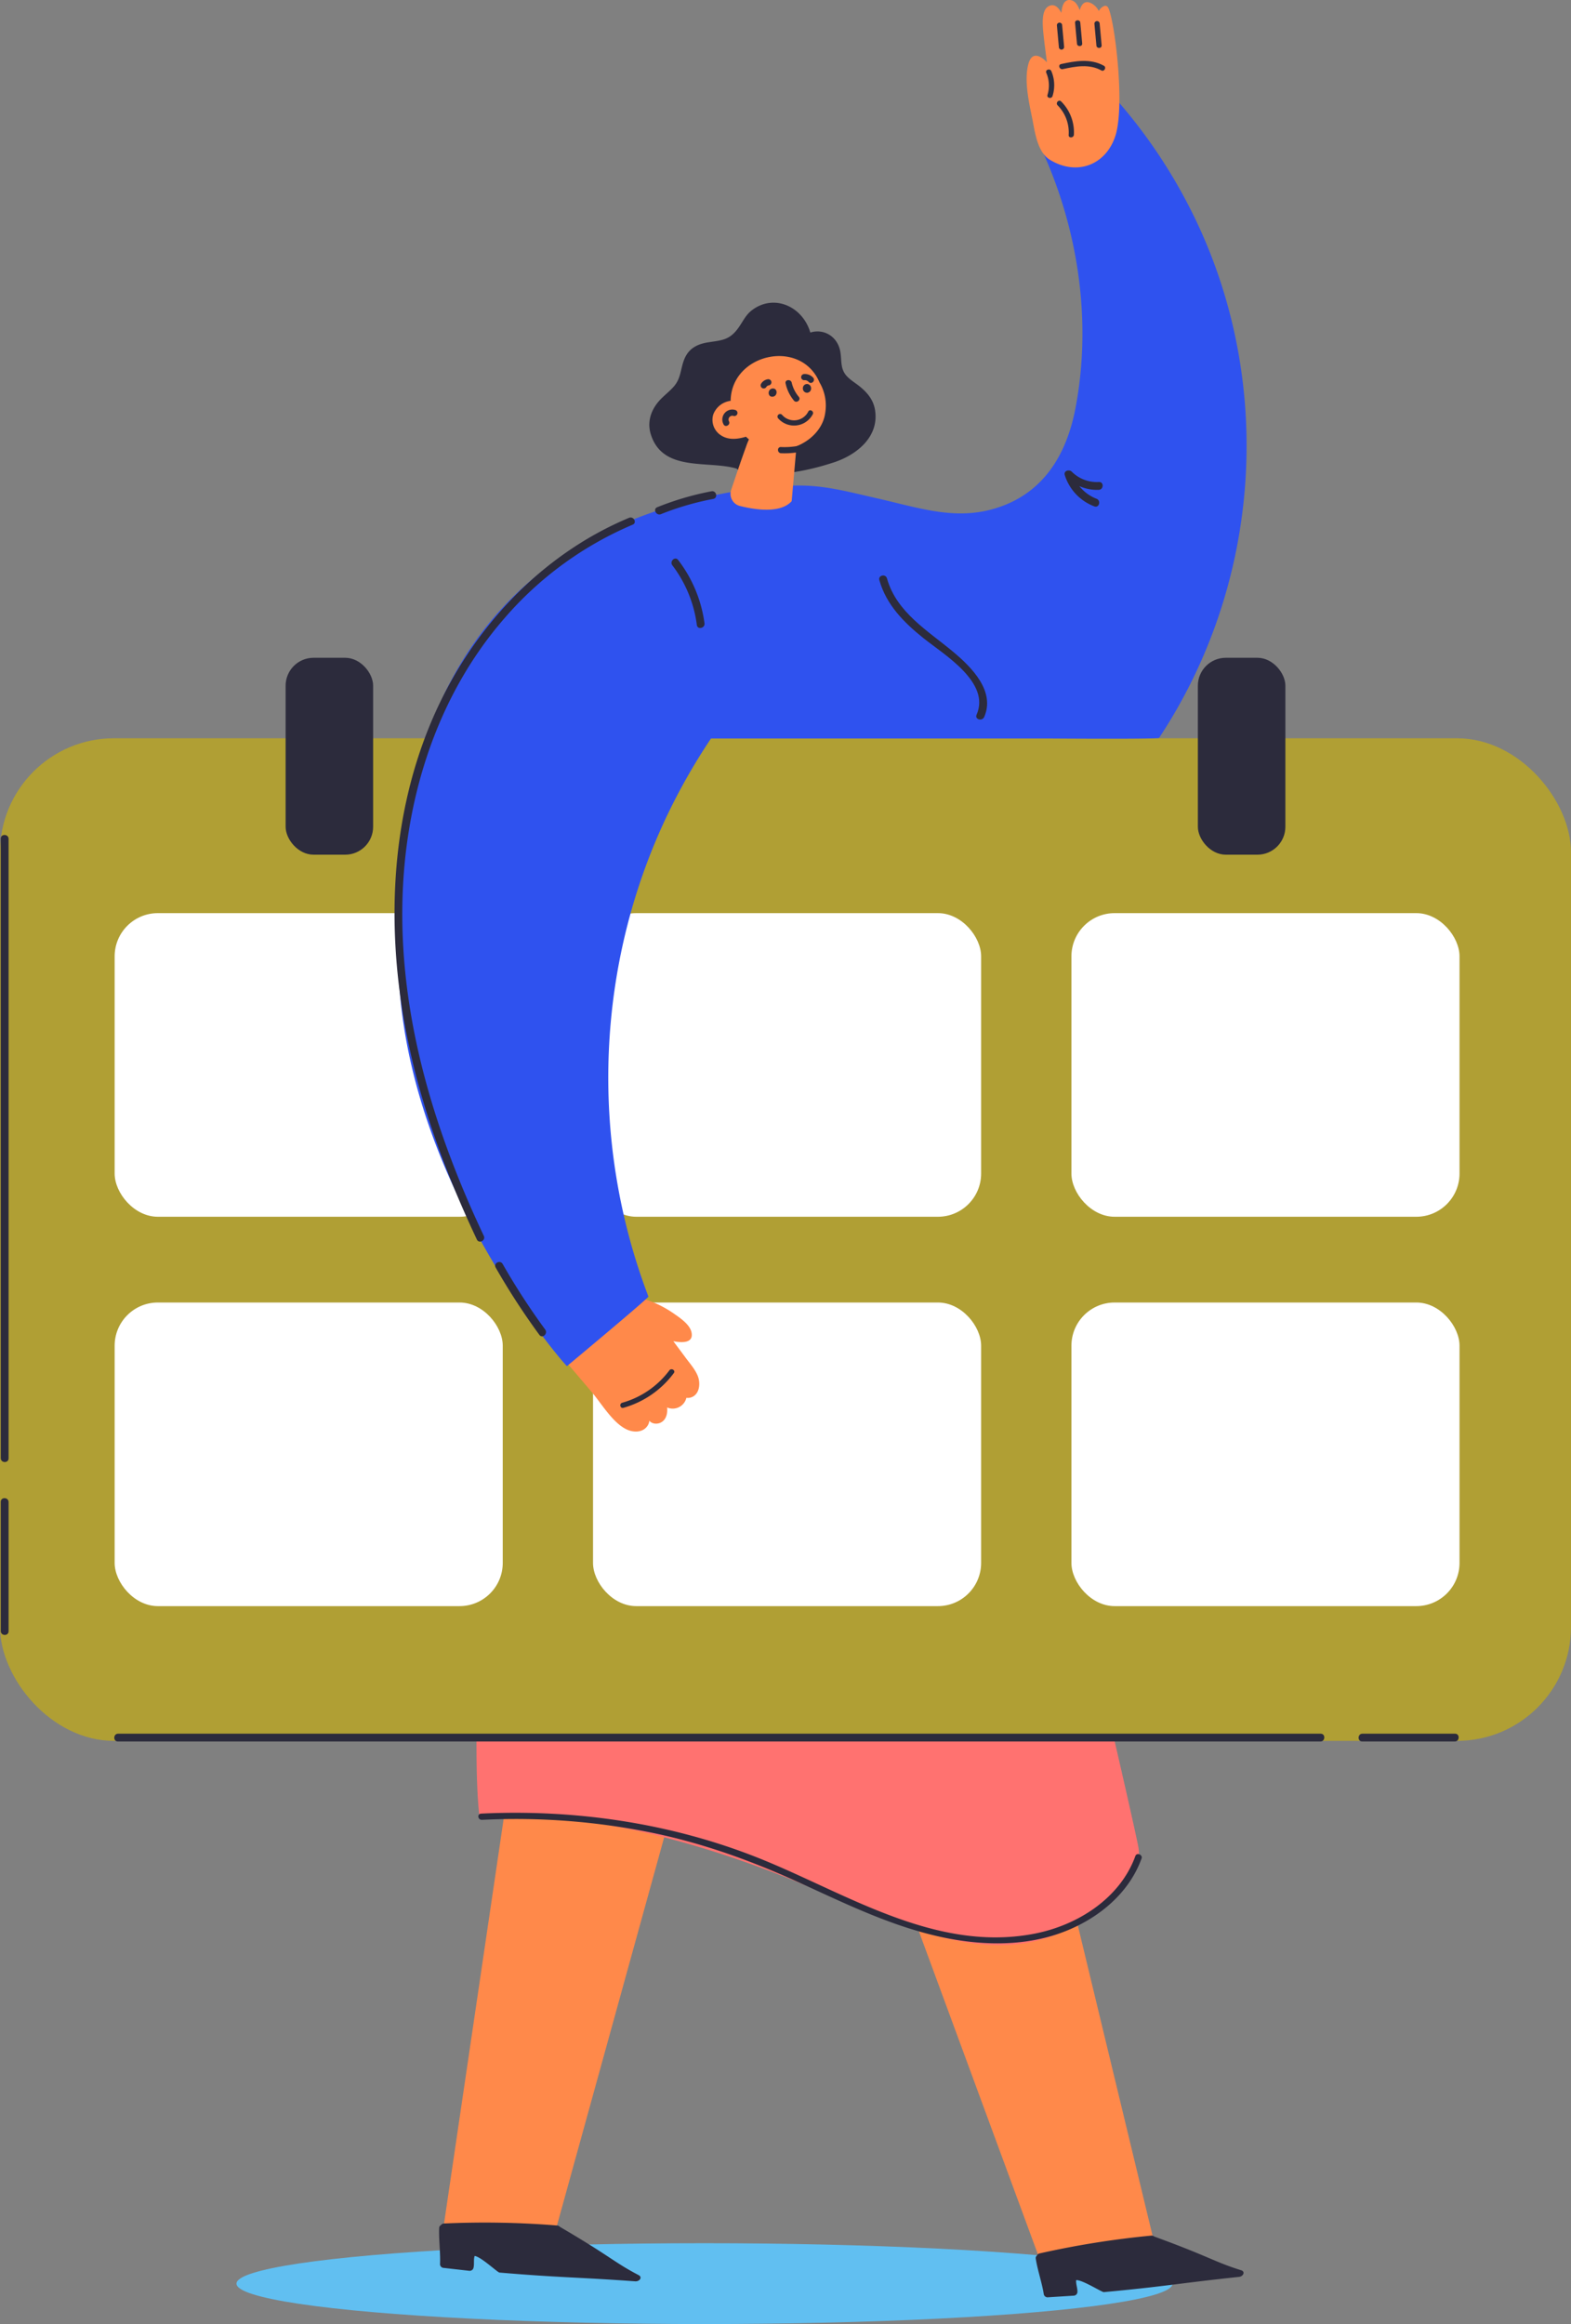 <svg xmlns="http://www.w3.org/2000/svg" viewBox="0 -0.02 618.84 915.41" style=""><rect x="0" y="-0.02" width="618.84" height="915.41" fill="#808080" stroke="none"/><g><g data-name="Layer 2"><g data-name="Layer 1"><ellipse cx="277.53" cy="899.47" rx="184.38" ry="15.92" fill="#61bff1"></ellipse><path fill="#ff894a" d="M355.08 469.9l99.73 414-43.26 11.37-137.01-371.85 80.54-53.52z"></path><path fill="#ff894a" d="M242.28 418.57l-67.36 457.17 44.2 1.84 116.53-421.93-93.37-37.08z"></path><path d="M188.86 715.39c.12 1 45.07-7.53 128 27 34 14.15 70.94 33.7 103.09 17.84 17.95-8.87 30.36-20.73 28.5-32.5-1.64-10.33-67.36-294.86-93.55-374.92-.21-.64-51.22-95.66-38.33-21.52-21.37-39.69-29.39 41.32-64.23 14.8a1.45 1.45 0 0 0-2.54-1c-48.6 42.29-67.16 320.2-60.94 370.3z" fill="#ff7270"></path><path d="M408 889.61c.68 4.51 2.48 9.58 3.17 14.08a1.54 1.54 0 0 0 1.76 1.15l10.12-.64a1.51 1.51 0 0 0 1.33-1.18c.22-1.46-.67-3.48-.45-4.94 2.57-.09 10.11 4.8 10.89 4.73 24.5-2.26 29.79-3.52 53.27-6 1.63-.17 2.58-2.07.81-2.62-10.54-3.28-12.11-5.2-34.24-13.28a1.62 1.62 0 0 0-1.23-.35 353 353 0 0 0-43.87 7 1.58 1.58 0 0 0-1.15.91 1.18 1.18 0 0 0-.41 1.14z" fill="#2c2b3c"></path><path d="M173 877.45c-.22 4.55.55 9.84.33 14.39a1.51 1.51 0 0 0 1.5 1.44l10.07 1.14a1.54 1.54 0 0 0 1.54-.93c.51-1.4 0-3.54.54-4.93 2.54.36 9 6.48 9.76 6.55 24.52 2.07 30 1.75 53.52 3.45 1.64.11 2.95-1.59 1.32-2.44-9.71-5.07-10.87-7.23-31-19a1.58 1.58 0 0 0-1.14-.55 353.15 353.15 0 0 0-44.48-.79 1.61 1.61 0 0 0-1.32.7 1.19 1.19 0 0 0-.64.97z" fill="#2c2b3c"></path><path d="M268.63 581.86L287 667.44c.37 1.72-2.28 2.37-2.65.65L266 582.51c-.39-1.72 2.26-2.37 2.63-.65z" fill="#2c2b3c"></path><path d="M189.55 714.33c36.71-1.75 73.77 3.63 107.72 16.89 34.51 13.47 70 37.78 109.46 30.55 17.89-3.27 34.57-14.26 40.51-30.74.54-1.51 3-.51 2.43 1-4.78 13.27-16.35 23.22-30 28.62-16.48 6.52-35.07 5.71-52.09 1.56-18.85-4.59-36.09-13.15-53.5-21.06-18.07-8.21-36.63-14.94-56.29-19.08a268.14 268.14 0 0 0-67.92-5.28c-1.69.08-2.03-2.38-.32-2.46z" fill="#2c2b3c"></path><rect y="290.77" width="618.84" height="394.91" rx="44.9" fill="#b09f34"></rect><rect x="471.86" y="259.07" width="34.47" height="77.56" rx="11" fill="#2c2b3c"></rect><rect x="112.51" y="259.07" width="34.47" height="77.56" rx="11" fill="#2c2b3c"></rect><rect x="45.16" y="359.65" width="152.88" height="119.59" rx="17.02" fill="#fff"></rect><rect x="233.6" y="359.65" width="152.88" height="119.59" rx="17.02" fill="#fff"></rect><rect x="422.05" y="359.65" width="152.88" height="119.59" rx="17.02" fill="#fff"></rect><rect x="45.16" y="513.02" width="152.88" height="119.59" rx="17.02" fill="#fff"></rect><rect x="233.6" y="513.02" width="152.88" height="119.59" rx="17.02" fill="#fff"></rect><rect x="422.05" y="513.02" width="152.88" height="119.59" rx="17.02" fill="#fff"></rect><path d="M274.84 541.9c-1.11-2.75-3.31-5.12-5-7.46l-4.6-6.18c4.08.8 8.07.53 7.13-3.59-.74-3.21-4.87-5.85-7.39-7.6a42 42 0 0 0-11.98-5.64 1.25 1.25 0 0 0-.42 0l-6.51-8.73c-.79-1.07-2.3.34-1.51 1.39l2.29 3.08-27.37 22c-.87-.74-2.2.55-1.38 1.5l.08.1a1.16 1.16 0 0 0 .72.85q7.14 8.37 14.26 16.75c3.82 4.49 8.26 12.15 13.78 14.68 2.47 1.13 5.85 1.27 7.77-1a4.41 4.41 0 0 0 1.08-2.48c1.67 2.25 7.61 1.63 7-5.21a5.54 5.54 0 0 0 7.59-3.8 4 4 0 0 0 1.92-.19c3.38-1.19 3.7-5.67 2.54-8.47z" fill="#ff894a"></path><path d="M471.65 87.94a208.83 208.83 0 0 0-32.45-49.39 1 1 0 0 0-1.69.34.92.92 0 0 0-.87 0 269.1 269.1 0 0 0-27.23 16 1.13 1.13 0 0 0-.1 1.77c15.22 32 21 69.14 14.34 104.07-3.27 17.12-11.52 31.95-28.47 38.42s-31.61 1.26-48.9-2.7c-17.69-4.05-26.08-6.7-44.28-4.32a.78.78 0 0 0-.67-.35C169.55 208.06 152.78 311.45 157.2 386.52c4.85 82.53 65.87 151.73 66.13 151.56 0 0 32.28-26.9 32.09-27.4-23.49-61.67-20.79-131.36 8-190.82a242.55 242.55 0 0 1 16.65-29H412a.61.61 0 0 0 .13 0 .5.5 0 0 0 .13 0s43.94.34 44.33-.24c39.69-60.01 45.61-137.54 15.06-202.68z" fill="#2f52ef"></path><path d="M344.71 161.6c-.63-4.1-3-6.91-6-9.36-1.73-1.42-3.79-2.56-5.29-4.27-2.37-2.72-1.85-5.64-2.33-9-.92-6.57-6.69-9.65-11.89-8-3-10.3-14.3-15.41-23-8.8-2.44 1.86-3.44 4.24-5.18 6.72-3.48 5-6.47 5.08-11.8 5.89-4.36.66-7.94 2.28-9.72 6.84-1.51 3.85-1.21 7.31-4.08 10.61-1.83 2.11-4.12 3.72-5.94 5.84-3.14 3.66-4.64 8.26-3.07 13.14 4.8 14.9 22.66 10 33.81 13.37a2.3 2.3 0 0 0 1.31.8c12.27 2.91 25.36.55 37.2-3.36 8.38-2.81 17.6-9.69 15.98-20.42z" fill="#2c2b3c"></path><path d="M314.47 167.62l-2.62 29.76c-4.36 4.91-14.3 3.42-20.38 1.9A4.91 4.91 0 0 1 288 193c1.39-4.17 3.43-10.23 5-14.64.3-.85.58-1.62.84-2.32a27.48 27.48 0 0 1 1.34-3.33z" fill="#ff894a"></path><path d="M322.81 150.59c-7.4-17.5-34.74-11.34-35 7.27a5.86 5.86 0 0 0-.73.13 8.37 8.37 0 0 0-6.12 5.27 7.23 7.23 0 0 0 3 8.16c3 2 6.6 1.57 9.88.58a18.52 18.52 0 0 0 10.92 5.09c9.08.89 19.17-5.5 20.32-14.58a17.86 17.86 0 0 0-2.27-11.92z" fill="#ff894a"></path><path d="M314.67 156.29a13.24 13.24 0 0 1-2.8-5.57c-.34-1.51-2.76-1.26-2.42.26a15.94 15.94 0 0 0 3.28 6.78c.99 1.24 2.94-.26 1.94-1.47z" fill="#2c2b3c"></path><path d="M304.39 153c-2.07.1-2.17 3.35-.09 3.24s2.18-3.33.09-3.24z" fill="#2c2b3c"></path><path d="M317.93 151.23a1.66 1.66 0 0 0-1.67 1.58v.2a1.66 1.66 0 0 0 1.58 1.67 1.64 1.64 0 0 0 1.66-1.58v-.2a1.66 1.66 0 0 0-1.57-1.67z" fill="#2c2b3c"></path><path d="M303.84 150.27a1.24 1.24 0 0 0-1.47-.89 3.72 3.72 0 0 0-2.57 1.77 1.21 1.21 0 0 0 2.08 1.25l.12-.17.05-.06.17-.16a2.85 2.85 0 0 0 .3-.16 2.59 2.59 0 0 1 .4-.09 1.23 1.23 0 0 0 .92-1.49z" fill="#2c2b3c"></path><path d="M320.31 148.73a4.4 4.4 0 0 0-3.48-1.42 1.25 1.25 0 0 0-1.25 1.18 1.22 1.22 0 0 0 1.18 1.25 2.09 2.09 0 0 1 1.81.69c1.06 1.15 2.8-.54 1.74-1.7z" fill="#2c2b3c"></path><path d="M289.65 161.47a3.94 3.94 0 0 0-4.63 5.66c.7 1.39 2.83.21 2.13-1.19a1.51 1.51 0 0 1 1.81-2.13 1.22 1.22 0 0 0 .69-2.34z" fill="#2c2b3c"></path><path d="M318.4 162.08a6.26 6.26 0 0 1-10.34 1.3 1 1 0 0 0-1.52 1.4 8.33 8.33 0 0 0 13.61-1.61c.63-1.17-1.15-2.26-1.75-1.09z" fill="#2c2b3c"></path><path d="M319.15 174.35a30.52 30.52 0 0 1-11.53 1.71c-1.57-.07-1.52 2.37.05 2.44a32.19 32.19 0 0 0 12.15-1.8c1.48-.52.82-2.87-.67-2.35z" fill="#2c2b3c"></path><path d="M214.77 523.68A271.53 271.53 0 0 1 198 497.84c-1-1.73-3.73-.3-2.74 1.43a279.27 279.27 0 0 0 17.21 26.5c1.2 1.61 3.46-.5 2.3-2.09z" fill="#2c2b3c"></path><path d="M247.79 203.94C212.27 218.8 184.92 248.84 170 284c-17.44 41.2-18 87.75-8.23 130.91 5.75 25.37 15 49.82 26.08 73.31.85 1.8 3.58.36 2.74-1.44-19-40.15-32.47-83.67-32.12-128.44.31-41.5 12.77-83.35 40.38-115a137.64 137.64 0 0 1 50.35-36.69c1.86-.74.41-3.47-1.41-2.71z" fill="#2c2b3c"></path><path d="M280.26 193.49a114.16 114.16 0 0 0-21.35 6.27c-1.85.74-.39 3.47 1.44 2.74a110.44 110.44 0 0 1 20.6-6c1.96-.37 1.26-3.38-.69-3.01z" fill="#2c2b3c"></path><path d="M432.9 189.83a14 14 0 0 1-10.72-4.06 1.45 1.45 0 0 0-1-.45c-1-.17-2.14.55-1.75 1.78a19.34 19.34 0 0 0 11.65 12.34c1.86.71 2.74-2.25.88-3a16.07 16.07 0 0 1-6.81-5 17 17 0 0 0 7.67 1.48c1.97-.08 2.08-3.17.08-3.09z" fill="#2c2b3c"></path><path d="M375.56 256.8c-10-8.37-22.41-15.58-26.17-29-.54-1.92-3.56-1.23-3 .69 2.73 9.71 9.69 16.7 17.37 22.85 8.12 6.49 26.56 17.46 20.92 30.18-.8 1.81 2.17 2.69 3 .89 4.48-10.17-4.95-19.61-12.12-25.61z" fill="#2c2b3c"></path><path d="M277.51 245.47a52.34 52.34 0 0 0-10.38-24.92c-1.2-1.59-3.47.52-2.28 2.1a49.28 49.28 0 0 1 9.65 23.51c.27 1.98 3.28 1.27 3.01-.69z" fill="#2c2b3c"></path><path d="M.29 330.31v244c0 2 3.09 2.09 3.09.1V330.4c0-1.98-3.09-2.09-3.09-.09z" fill="#2c2b3c"></path><path d="M.29 591.54v50.87c0 2 3.09 2.09 3.09.09v-50.87c0-1.98-3.09-2.09-3.09-.09z" fill="#2c2b3c"></path><path d="M520.22 682.85H46.56c-2 0-2.09 3.09-.09 3.09h473.65c1.99 0 2.09-3.09.1-3.09z" fill="#2c2b3c"></path><path d="M573.15 682.85h-36.44c-2 0-2.08 3.09-.09 3.09h36.44c1.94 0 2.09-3.09.09-3.09z" fill="#2c2b3c"></path><path d="M436.26 2.62a1.27 1.27 0 0 0-1.3-.28 4.19 4.19 0 0 0-2.12 2 6.68 6.68 0 0 0-3-3.08C427.31 0 426 1.64 425.31 4c-.66-1.81-1.65-3.5-3.21-3.9-2.73-.7-3.76 1.75-4 5-1.16-2.27-2.66-3.59-4.65-2.85-3 1.13-2.76 6.09-2.64 8.53.16 3.26 1.56 13.26 1.58 13.72-.14-.13-5.52-6.23-7.34.85-1.65 6.39.25 14.91 1.55 21.24.88 4.32 1.64 10.56 4.7 14.31a1.37 1.37 0 0 0 .19.22 8.73 8.73 0 0 0 2 1.74c10.63 6.58 22.16 2.15 25.88-9.38 4.01-12.36-.6-48.14-3.11-50.86z" fill="#ff894a"></path><path d="M431.6 13.12a1.08 1.08 0 0 1-.11-.18c.24.58.23.52.11.18z" fill="#ff894a"></path><path d="M418 39.94c-.94-.94-2.32.59-1.39 1.53a15.12 15.12 0 0 1 4.35 11.7c-.08 1.32 2 1.19 2.06-.13a17.14 17.14 0 0 0-5.02-13.1z" fill="#2c2b3c"></path><path d="M434.79 25.85c-5.28-2.92-11.22-1.86-16.84-.63-1.3.29-.64 2.24.65 2 5.08-1.11 10.47-2.14 15.26.51 1.14.6 2.14-1.24.93-1.88z" fill="#2c2b3c"></path><path d="M414.14 28c-.52-1.21-2.49-.58-2 .65a12.48 12.48 0 0 1 .48 8.72c-.38 1.27 1.64 1.67 2 .41a14.2 14.2 0 0 0-.48-9.78z" fill="#2c2b3c"></path><path d="M416.33 10l.78 8.56a1 1 0 0 0 2.06-.13l-.78-8.56a1 1 0 0 0-2.06.13z" fill="#2c2b3c"></path><path d="M423.49 9l.75 8.21c.12 1.32 2.18 1.2 2.06-.12l-.76-8.22c-.12-1.28-2.18-1.16-2.05.13z" fill="#2c2b3c"></path><path d="M431.11 9.38l.78 8.55c.13 1.32 2.19 1.2 2.06-.12l-.78-8.56a1 1 0 0 0-2.06.13z" fill="#2c2b3c"></path><path d="M263.68 539.74a35 35 0 0 1-18.57 12.76c-1.28.36-.82 2.37.46 2a37.29 37.29 0 0 0 19.86-13.68c.8-1.05-.96-2.14-1.75-1.08z" fill="#2c2b3c"></path></g></g></g></svg>